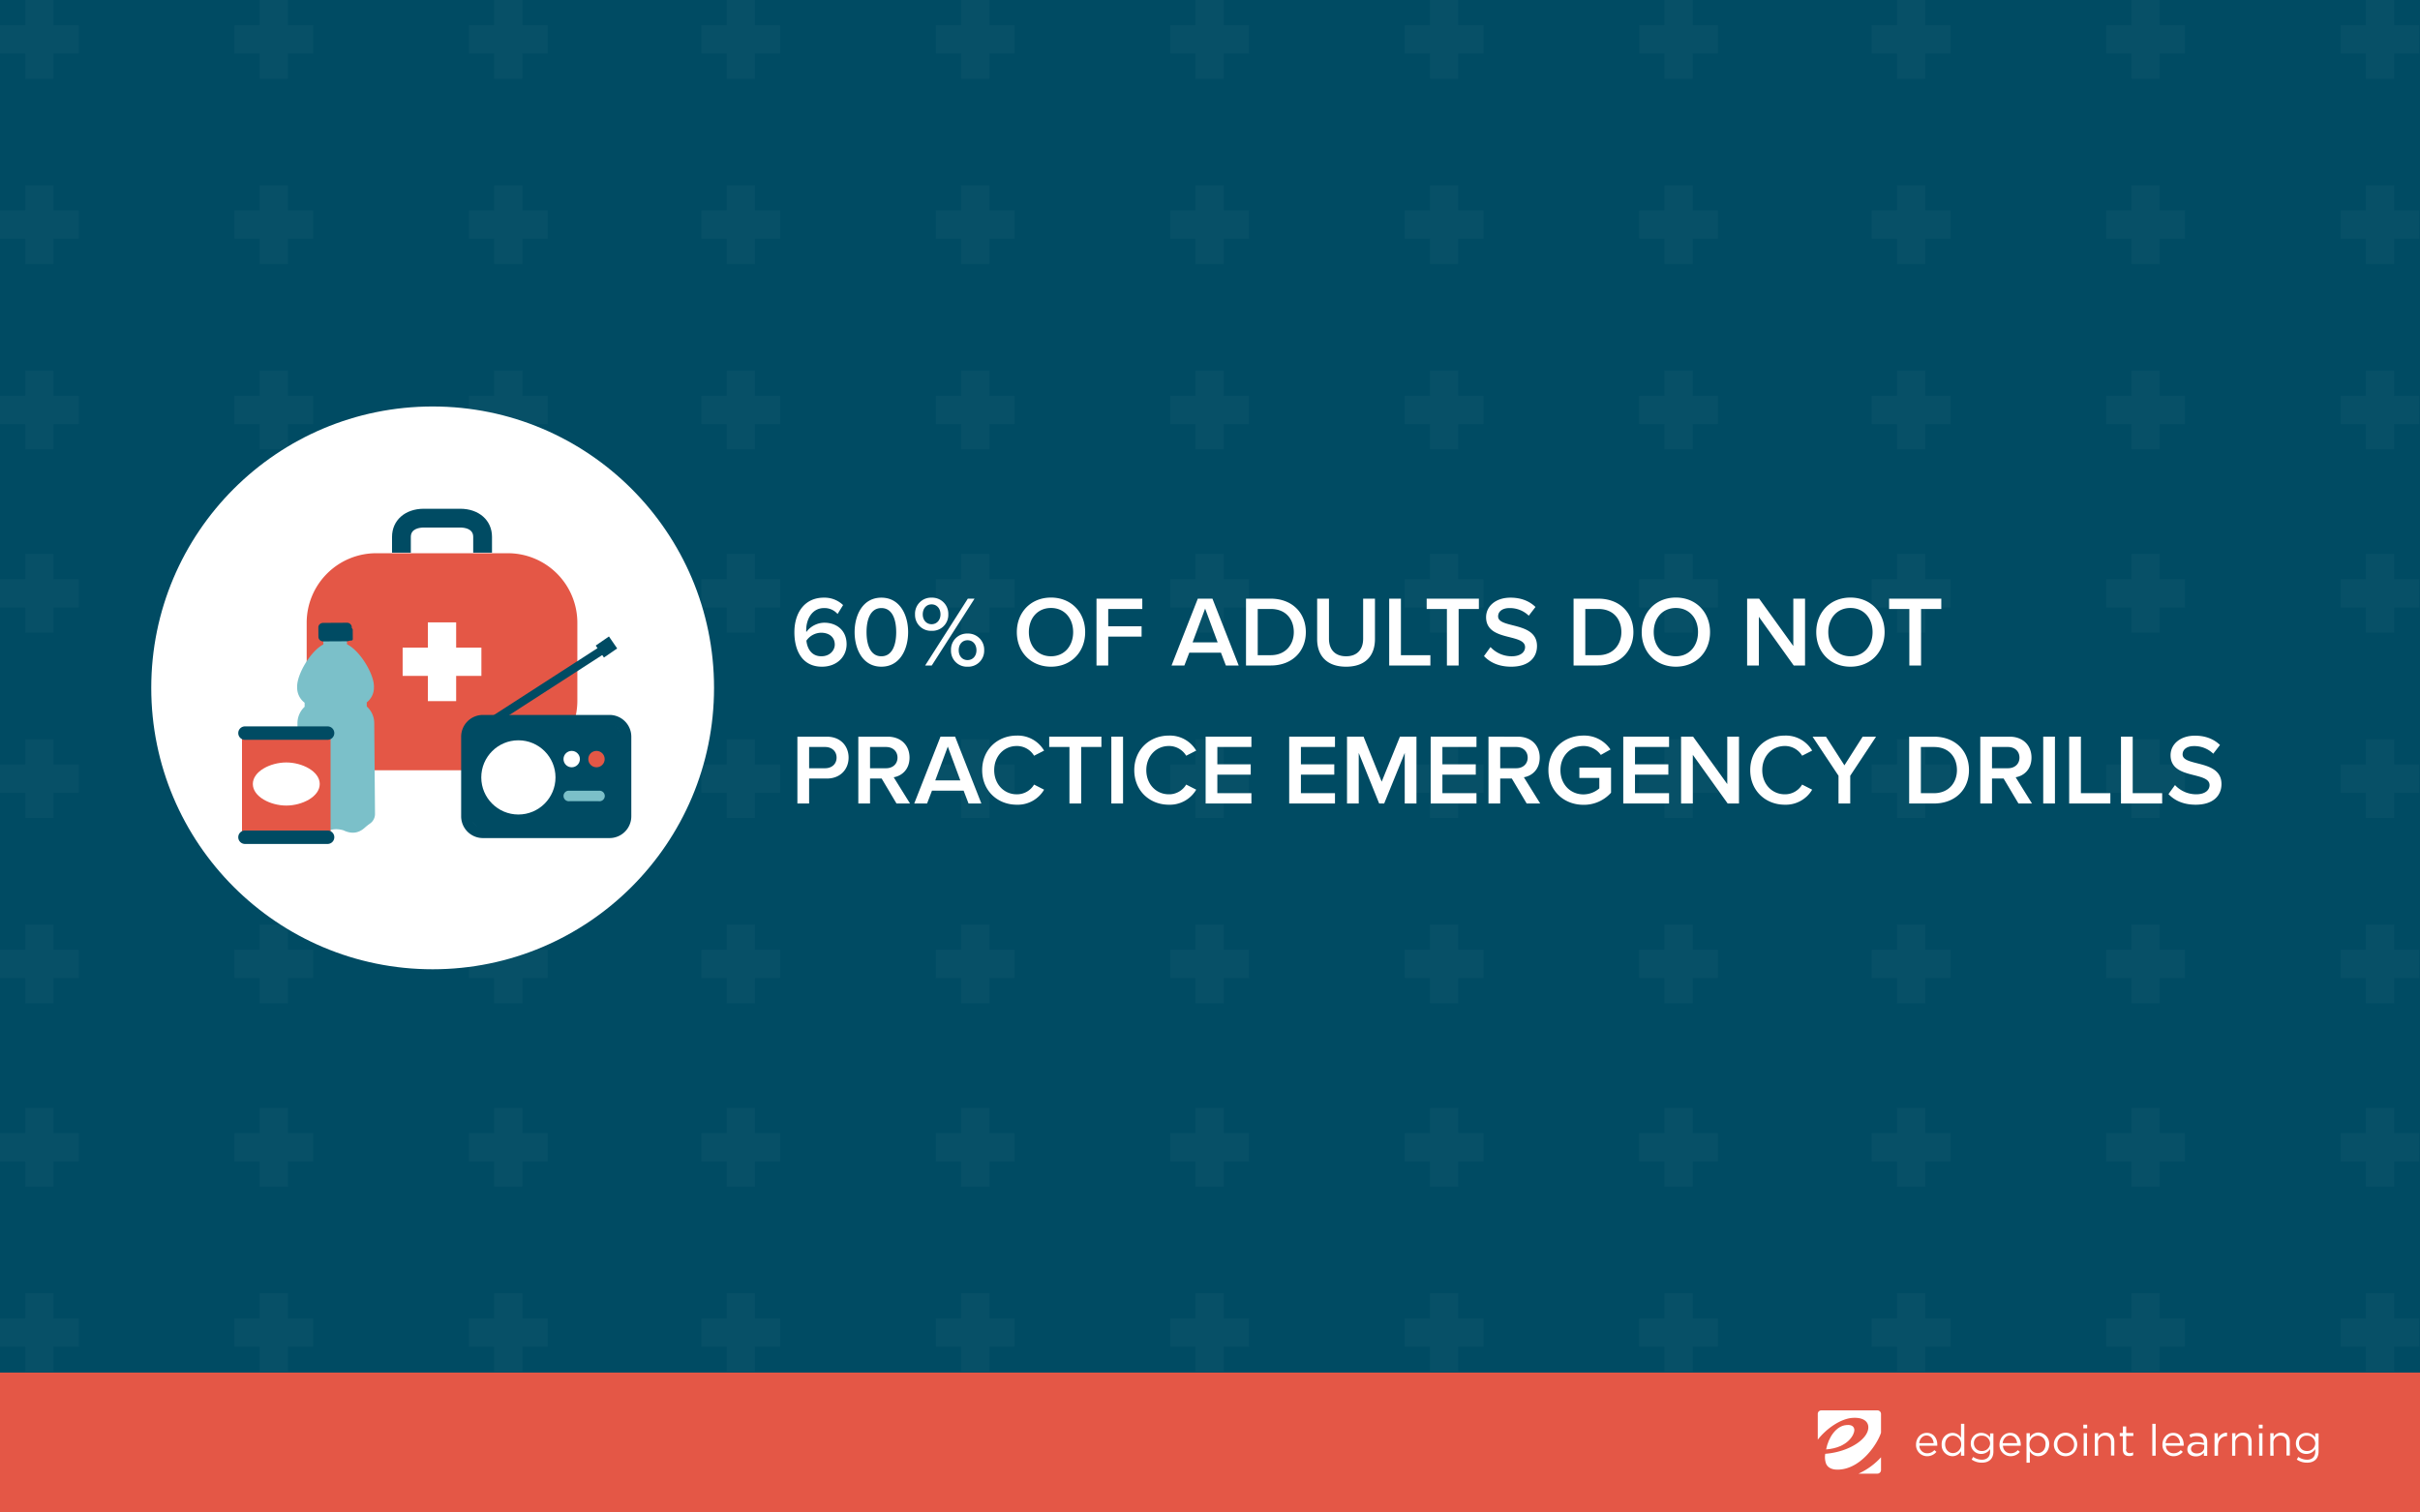 <svg xmlns="http://www.w3.org/2000/svg" viewBox="0 0 1280 800">
  <defs>
    <clipPath id="a">
      <path d="M0 0h1280v800H0z"/>
    </clipPath>
    <filter id="b" width="775.826" height="130.623" x="409.673" y="305.566" filterUnits="userSpaceOnUse">
      <feOffset dy="5"/>
      <feGaussianBlur result="blur" stdDeviation="3.5"/>
      <feFlood flood-opacity=".161"/>
      <feComposite in2="blur" operator="in"/>
      <feComposite in="SourceGraphic"/>
    </filter>
  </defs>
  <g clip-path="url(#a)" data-name="2019-010-23-crisis-management-training01">
    <path fill="#004b63" d="M0 0h1280v800H0z"/>
    <g fill="#fff" data-name="Group 68" opacity=".03">
      <path d="M28.309-.001H13.353v13.353H0v14.956h13.353V41.66h14.956V28.308h13.353V13.353H28.309z" data-name="Path 169"/>
      <path d="M1266.309-.001h-14.956v13.353H1238v14.956h13.353V41.66h14.956V28.308h13.353V13.353h-13.353z" data-name="Path 170"/>
      <path d="M1142.309-.001h-14.956v13.353H1114v14.956h13.353V41.66h14.956V28.308h13.353V13.353h-13.353z" data-name="Path 171"/>
      <path d="M1018.309-.001h-14.956v13.353H990v14.956h13.353V41.66h14.956V28.308h13.353V13.353h-13.353z" data-name="Path 172"/>
      <path d="M647.309-.001h-14.956v13.353H619v14.956h13.353V41.66h14.956V28.308h13.353V13.353h-13.353z" data-name="Path 173"/>
      <path d="M771.309-.001h-14.956v13.353H743v14.956h13.353V41.66h14.956V28.308h13.353V13.353h-13.353z" data-name="Path 177"/>
      <path d="M895.309-.001h-14.956v13.353H867v14.956h13.353V41.66h14.956V28.308h13.353V13.353h-13.353z" data-name="Path 179"/>
      <path d="M276.309-.001h-14.956v13.353H248v14.956h13.353V41.66h14.956V28.308h13.353V13.353h-13.353z" data-name="Path 174"/>
      <path d="M152.309-.001h-14.956v13.353H124v14.956h13.353V41.66h14.956V28.308h13.353V13.353h-13.353z" data-name="Path 175"/>
      <path d="M399.309-.001h-14.956v13.353H371v14.956h13.353V41.66h14.956V28.308h13.353V13.353h-13.353z" data-name="Path 176"/>
      <path d="M523.309-.001h-14.956v13.353H495v14.956h13.353V41.66h14.956V28.308h13.353V13.353h-13.353z" data-name="Path 178"/>
    </g>
    <g fill="#fff" data-name="Group 69" opacity=".03">
      <path d="M28.309 97.999H13.353v13.353H0v14.956h13.353v13.352h14.956v-13.352h13.353v-14.955H28.309z" data-name="Path 169"/>
      <path d="M1266.309 97.999h-14.956v13.353H1238v14.956h13.353v13.352h14.956v-13.352h13.353v-14.955h-13.353z" data-name="Path 170"/>
      <path d="M1142.309 97.999h-14.956v13.353H1114v14.956h13.353v13.352h14.956v-13.352h13.353v-14.955h-13.353z" data-name="Path 171"/>
      <path d="M1018.309 97.999h-14.956v13.353H990v14.956h13.353v13.352h14.956v-13.352h13.353v-14.955h-13.353z" data-name="Path 172"/>
      <path d="M647.309 97.999h-14.956v13.353H619v14.956h13.353v13.352h14.956v-13.352h13.353v-14.955h-13.353z" data-name="Path 173"/>
      <path d="M771.309 97.999h-14.956v13.353H743v14.956h13.353v13.352h14.956v-13.352h13.353v-14.955h-13.353z" data-name="Path 177"/>
      <path d="M895.309 97.999h-14.956v13.353H867v14.956h13.353v13.352h14.956v-13.352h13.353v-14.955h-13.353z" data-name="Path 179"/>
      <path d="M276.309 97.999h-14.956v13.353H248v14.956h13.353v13.352h14.956v-13.352h13.353v-14.955h-13.353z" data-name="Path 174"/>
      <path d="M152.309 97.999h-14.956v13.353H124v14.956h13.353v13.352h14.956v-13.352h13.353v-14.955h-13.353z" data-name="Path 175"/>
      <path d="M399.309 97.999h-14.956v13.353H371v14.956h13.353v13.352h14.956v-13.352h13.353v-14.955h-13.353z" data-name="Path 176"/>
      <path d="M523.309 97.999h-14.956v13.353H495v14.956h13.353v13.352h14.956v-13.352h13.353v-14.955h-13.353z" data-name="Path 178"/>
    </g>
    <g fill="#fff" data-name="Group 70" opacity=".03">
      <path d="M28.309 195.999H13.353v13.353H0v14.956h13.353v13.352h14.956v-13.352h13.353v-14.955H28.309z" data-name="Path 169"/>
      <path d="M1266.309 195.999h-14.956v13.353H1238v14.956h13.353v13.352h14.956v-13.352h13.353v-14.955h-13.353z" data-name="Path 170"/>
      <path d="M1142.309 195.999h-14.956v13.353H1114v14.956h13.353v13.352h14.956v-13.352h13.353v-14.955h-13.353z" data-name="Path 171"/>
      <path d="M1018.309 195.999h-14.956v13.353H990v14.956h13.353v13.352h14.956v-13.352h13.353v-14.955h-13.353z" data-name="Path 172"/>
      <path d="M647.309 195.999h-14.956v13.353H619v14.956h13.353v13.352h14.956v-13.352h13.353v-14.955h-13.353z" data-name="Path 173"/>
      <path d="M771.309 195.999h-14.956v13.353H743v14.956h13.353v13.352h14.956v-13.352h13.353v-14.955h-13.353z" data-name="Path 177"/>
      <path d="M895.309 195.999h-14.956v13.353H867v14.956h13.353v13.352h14.956v-13.352h13.353v-14.955h-13.353z" data-name="Path 179"/>
      <path d="M276.309 195.999h-14.956v13.353H248v14.956h13.353v13.352h14.956v-13.352h13.353v-14.955h-13.353z" data-name="Path 174"/>
      <path d="M152.309 195.999h-14.956v13.353H124v14.956h13.353v13.352h14.956v-13.352h13.353v-14.955h-13.353z" data-name="Path 175"/>
      <path d="M399.309 195.999h-14.956v13.353H371v14.956h13.353v13.352h14.956v-13.352h13.353v-14.955h-13.353z" data-name="Path 176"/>
      <path d="M523.309 195.999h-14.956v13.353H495v14.956h13.353v13.352h14.956v-13.352h13.353v-14.955h-13.353z" data-name="Path 178"/>
    </g>
    <g fill="#fff" data-name="Group 71" opacity=".03">
      <path d="M28.309 683.999H13.353v13.353H0v14.956h13.353v13.352h14.956v-13.352h13.353v-14.955H28.309z" data-name="Path 169"/>
      <path d="M1266.309 683.999h-14.956v13.353H1238v14.956h13.353v13.352h14.956v-13.352h13.353v-14.955h-13.353z" data-name="Path 170"/>
      <path d="M1142.309 683.999h-14.956v13.353H1114v14.956h13.353v13.352h14.956v-13.352h13.353v-14.955h-13.353z" data-name="Path 171"/>
      <path d="M1018.309 683.999h-14.956v13.353H990v14.956h13.353v13.352h14.956v-13.352h13.353v-14.955h-13.353z" data-name="Path 172"/>
      <path d="M647.309 683.999h-14.956v13.353H619v14.956h13.353v13.352h14.956v-13.352h13.353v-14.955h-13.353z" data-name="Path 173"/>
      <path d="M771.309 683.999h-14.956v13.353H743v14.956h13.353v13.352h14.956v-13.352h13.353v-14.955h-13.353z" data-name="Path 177"/>
      <path d="M895.309 683.999h-14.956v13.353H867v14.956h13.353v13.352h14.956v-13.352h13.353v-14.955h-13.353z" data-name="Path 179"/>
      <path d="M276.309 683.999h-14.956v13.353H248v14.956h13.353v13.352h14.956v-13.352h13.353v-14.955h-13.353z" data-name="Path 174"/>
      <path d="M152.309 683.999h-14.956v13.353H124v14.956h13.353v13.352h14.956v-13.352h13.353v-14.955h-13.353z" data-name="Path 175"/>
      <path d="M399.309 683.999h-14.956v13.353H371v14.956h13.353v13.352h14.956v-13.352h13.353v-14.955h-13.353z" data-name="Path 176"/>
      <path d="M523.309 683.999h-14.956v13.353H495v14.956h13.353v13.352h14.956v-13.352h13.353v-14.955h-13.353z" data-name="Path 178"/>
    </g>
    <g fill="#fff" data-name="Group 72" opacity=".03">
      <path d="M28.309 585.999H13.353v13.353H0v14.956h13.353v13.352h14.956v-13.352h13.353v-14.955H28.309z" data-name="Path 169"/>
      <path d="M1266.309 585.999h-14.956v13.353H1238v14.956h13.353v13.352h14.956v-13.352h13.353v-14.955h-13.353z" data-name="Path 170"/>
      <path d="M1142.309 585.999h-14.956v13.353H1114v14.956h13.353v13.352h14.956v-13.352h13.353v-14.955h-13.353z" data-name="Path 171"/>
      <path d="M1018.309 585.999h-14.956v13.353H990v14.956h13.353v13.352h14.956v-13.352h13.353v-14.955h-13.353z" data-name="Path 172"/>
      <path d="M647.309 585.999h-14.956v13.353H619v14.956h13.353v13.352h14.956v-13.352h13.353v-14.955h-13.353z" data-name="Path 173"/>
      <path d="M771.309 585.999h-14.956v13.353H743v14.956h13.353v13.352h14.956v-13.352h13.353v-14.955h-13.353z" data-name="Path 177"/>
      <path d="M895.309 585.999h-14.956v13.353H867v14.956h13.353v13.352h14.956v-13.352h13.353v-14.955h-13.353z" data-name="Path 179"/>
      <path d="M276.309 585.999h-14.956v13.353H248v14.956h13.353v13.352h14.956v-13.352h13.353v-14.955h-13.353z" data-name="Path 174"/>
      <path d="M152.309 585.999h-14.956v13.353H124v14.956h13.353v13.352h14.956v-13.352h13.353v-14.955h-13.353z" data-name="Path 175"/>
      <path d="M399.309 585.999h-14.956v13.353H371v14.956h13.353v13.352h14.956v-13.352h13.353v-14.955h-13.353z" data-name="Path 176"/>
      <path d="M523.309 585.999h-14.956v13.353H495v14.956h13.353v13.352h14.956v-13.352h13.353v-14.955h-13.353z" data-name="Path 178"/>
    </g>
    <g fill="#fff" data-name="Group 73" opacity=".03">
      <path d="M28.309 488.999H13.353v13.353H0v14.956h13.353v13.352h14.956v-13.352h13.353v-14.955H28.309z" data-name="Path 169"/>
      <path d="M1266.309 488.999h-14.956v13.353H1238v14.956h13.353v13.352h14.956v-13.352h13.353v-14.955h-13.353z" data-name="Path 170"/>
      <path d="M1142.309 488.999h-14.956v13.353H1114v14.956h13.353v13.352h14.956v-13.352h13.353v-14.955h-13.353z" data-name="Path 171"/>
      <path d="M1018.309 488.999h-14.956v13.353H990v14.956h13.353v13.352h14.956v-13.352h13.353v-14.955h-13.353z" data-name="Path 172"/>
      <path d="M647.309 488.999h-14.956v13.353H619v14.956h13.353v13.352h14.956v-13.352h13.353v-14.955h-13.353z" data-name="Path 173"/>
      <path d="M771.309 488.999h-14.956v13.353H743v14.956h13.353v13.352h14.956v-13.352h13.353v-14.955h-13.353z" data-name="Path 177"/>
      <path d="M895.309 488.999h-14.956v13.353H867v14.956h13.353v13.352h14.956v-13.352h13.353v-14.955h-13.353z" data-name="Path 179"/>
      <path d="M276.309 488.999h-14.956v13.353H248v14.956h13.353v13.352h14.956v-13.352h13.353v-14.955h-13.353z" data-name="Path 174"/>
      <path d="M152.309 488.999h-14.956v13.353H124v14.956h13.353v13.352h14.956v-13.352h13.353v-14.955h-13.353z" data-name="Path 175"/>
      <path d="M399.309 488.999h-14.956v13.353H371v14.956h13.353v13.352h14.956v-13.352h13.353v-14.955h-13.353z" data-name="Path 176"/>
      <path d="M523.309 488.999h-14.956v13.353H495v14.956h13.353v13.352h14.956v-13.352h13.353v-14.955h-13.353z" data-name="Path 178"/>
    </g>
    <g fill="#fff" data-name="Group 74" opacity=".03">
      <path d="M28.309 390.999H13.353v13.353H0v14.956h13.353v13.352h14.956v-13.352h13.353v-14.955H28.309z" data-name="Path 169"/>
      <path d="M1266.309 390.999h-14.956v13.353H1238v14.956h13.353v13.352h14.956v-13.352h13.353v-14.955h-13.353z" data-name="Path 170"/>
      <path d="M1142.309 390.999h-14.956v13.353H1114v14.956h13.353v13.352h14.956v-13.352h13.353v-14.955h-13.353z" data-name="Path 171"/>
      <path d="M1018.309 390.999h-14.956v13.353H990v14.956h13.353v13.352h14.956v-13.352h13.353v-14.955h-13.353z" data-name="Path 172"/>
      <path d="M647.309 390.999h-14.956v13.353H619v14.956h13.353v13.352h14.956v-13.352h13.353v-14.955h-13.353z" data-name="Path 173"/>
      <path d="M771.309 390.999h-14.956v13.353H743v14.956h13.353v13.352h14.956v-13.352h13.353v-14.955h-13.353z" data-name="Path 177"/>
      <path d="M895.309 390.999h-14.956v13.353H867v14.956h13.353v13.352h14.956v-13.352h13.353v-14.955h-13.353z" data-name="Path 179"/>
      <path d="M276.309 390.999h-14.956v13.353H248v14.956h13.353v13.352h14.956v-13.352h13.353v-14.955h-13.353z" data-name="Path 174"/>
      <path d="M152.309 390.999h-14.956v13.353H124v14.956h13.353v13.352h14.956v-13.352h13.353v-14.955h-13.353z" data-name="Path 175"/>
      <path d="M399.309 390.999h-14.956v13.353H371v14.956h13.353v13.352h14.956v-13.352h13.353v-14.955h-13.353z" data-name="Path 176"/>
      <path d="M523.309 390.999h-14.956v13.353H495v14.956h13.353v13.352h14.956v-13.352h13.353v-14.955h-13.353z" data-name="Path 178"/>
    </g>
    <g fill="#fff" data-name="Group 75" opacity=".03">
      <path d="M28.309 292.999H13.353v13.353H0v14.956h13.353v13.352h14.956v-13.352h13.353v-14.955H28.309z" data-name="Path 169"/>
      <path d="M1266.309 292.999h-14.956v13.353H1238v14.956h13.353v13.352h14.956v-13.352h13.353v-14.955h-13.353z" data-name="Path 170"/>
      <path d="M1142.309 292.999h-14.956v13.353H1114v14.956h13.353v13.352h14.956v-13.352h13.353v-14.955h-13.353z" data-name="Path 171"/>
      <path d="M1018.309 292.999h-14.956v13.353H990v14.956h13.353v13.352h14.956v-13.352h13.353v-14.955h-13.353z" data-name="Path 172"/>
      <path d="M647.309 292.999h-14.956v13.353H619v14.956h13.353v13.352h14.956v-13.352h13.353v-14.955h-13.353z" data-name="Path 173"/>
      <path d="M771.309 292.999h-14.956v13.353H743v14.956h13.353v13.352h14.956v-13.352h13.353v-14.955h-13.353z" data-name="Path 177"/>
      <path d="M895.309 292.999h-14.956v13.353H867v14.956h13.353v13.352h14.956v-13.352h13.353v-14.955h-13.353z" data-name="Path 179"/>
      <path d="M276.309 292.999h-14.956v13.353H248v14.956h13.353v13.352h14.956v-13.352h13.353v-14.955h-13.353z" data-name="Path 174"/>
      <path d="M152.309 292.999h-14.956v13.353H124v14.956h13.353v13.352h14.956v-13.352h13.353v-14.955h-13.353z" data-name="Path 175"/>
      <path d="M399.309 292.999h-14.956v13.353H371v14.956h13.353v13.352h14.956v-13.352h13.353v-14.955h-13.353z" data-name="Path 176"/>
      <path d="M523.309 292.999h-14.956v13.353H495v14.956h13.353v13.352h14.956v-13.352h13.353v-14.955h-13.353z" data-name="Path 178"/>
    </g>
    <path fill="#e45746" d="M0 726h1280v74H0z" data-name="Rectangle 44"/>
    <g fill="#fff" data-name="Group 52">
      <path d="M983.029 779.457h9.954a1.93 1.93 0 001.935-1.843v-6.821a36.608 36.608 0 01-11.889 8.664z" data-name="Path 137"/>
      <path d="M980.817 756.323c-.092-1.751-1.383-2.857-4.148-2.577-5.437.365-9.583 6.54-10.783 12.9 11.8-.922 15.023-8.111 14.931-10.323z" data-name="Path 138"/>
      <path d="M979.803 749.963c5.622-.369 8.2 1.843 8.387 4.608.461 6.083-9.493 13.272-22.581 14.378h-.184a10.209 10.209 0 00.369 5.069c.922 2.4 3.318 3.318 6.083 3.318 12.166 0 21.106-13.456 23.041-19.539v-9.954a1.871 1.871 0 00-1.935-1.843h-29.678a1.849 1.849 0 00-1.843 1.843v13.641c4.793-6.084 12.166-11.06 18.341-11.521z" data-name="Path 139"/>
      <g>
        <path d="M1019.344 768.673a4.855 4.855 0 003.779-1.659l1.106.922a6.365 6.365 0 01-4.885 2.3 5.892 5.892 0 01-5.9-6.175c0-3.41 2.4-6.175 5.714-6.175 3.5 0 5.53 2.857 5.53 6.267v.553h-9.493a4.081 4.081 0 004.149 3.967zm3.41-5.346c-.184-2.12-1.475-4.055-3.779-4.055-2.028 0-3.594 1.751-3.871 4.055z" data-name="Path 140"/>
        <path d="M1037.222 769.963v-2.4a5.23 5.23 0 01-4.516 2.673 5.856 5.856 0 01-5.714-6.171 5.856 5.856 0 015.714-6.175 5.228 5.228 0 014.516 2.581v-7.374h1.751v16.866zm-4.24-10.6c-2.3 0-4.147 1.751-4.147 4.608s1.935 4.608 4.147 4.608a4.452 4.452 0 004.332-4.608 4.452 4.452 0 00-4.331-4.607z" data-name="Path 141"/>
        <path d="M1048.284 773.65a9.258 9.258 0 01-5.439-1.66l.829-1.382a8.066 8.066 0 004.61 1.476c2.581 0 4.332-1.475 4.332-4.24v-1.383a5.681 5.681 0 01-4.7 2.581 5.427 5.427 0 01-5.53-5.53 5.5 5.5 0 015.528-5.622 5.773 5.773 0 014.7 2.4v-2.12h1.751v9.77c-.092 3.775-2.488 5.71-6.081 5.71zm-.092-14.286a3.892 3.892 0 00-4.147 4.055 4 4 0 004.147 4.055 4.176 4.176 0 004.422-4.054 4.23 4.23 0 00-4.424-4.055z" data-name="Path 142"/>
        <path d="M1063.491 768.673a4.855 4.855 0 003.779-1.659l1.106.922a6.365 6.365 0 01-4.885 2.3 5.892 5.892 0 01-5.9-6.175c0-3.41 2.4-6.175 5.714-6.175 3.5 0 5.53 2.857 5.53 6.267v.553h-9.4a3.948 3.948 0 004.056 3.967zm3.41-5.346c-.184-2.12-1.475-4.055-3.779-4.055-2.028 0-3.594 1.751-3.871 4.055z" data-name="Path 143"/>
        <path d="M1078.144 770.24a5.228 5.228 0 01-4.516-2.581v5.991h-1.751v-15.576h1.751v2.3a5.23 5.23 0 014.516-2.673 5.856 5.856 0 015.714 6.175c.001 3.967-2.857 6.364-5.714 6.364zm-.367-10.876a4.452 4.452 0 00-4.332 4.608 4.34 4.34 0 004.332 4.608c2.3 0 4.147-1.751 4.147-4.608a4.153 4.153 0 00-4.147-4.608z" data-name="Path 144"/>
        <path d="M1092.522 770.239a6.116 6.116 0 01-6.175-6.175 6.194 6.194 0 016.175-6.267 6.116 6.116 0 016.175 6.175 6.194 6.194 0 01-6.175 6.267zm0-10.876a4.339 4.339 0 00-4.332 4.608 4.491 4.491 0 004.424 4.7 4.412 4.412 0 004.424-4.608 4.625 4.625 0 00-4.516-4.7z" data-name="Path 145"/>
        <path d="M1101.923 755.493v-1.935h2.028v1.935zm.184 14.47v-11.889h1.751v11.889z" data-name="Path 146"/>
        <path d="M1109.757 769.963h-1.751v-11.89h1.751v2.024a4.43 4.43 0 014.055-2.3c2.857 0 4.516 1.935 4.516 4.7v7.373h-1.751v-6.912c0-2.212-1.2-3.594-3.318-3.594a3.51 3.51 0 00-3.594 3.687l.092 6.912z" data-name="Path 147"/>
        <path d="M1124.504 766.553a1.8 1.8 0 002.028 2.028 3.994 3.994 0 001.751-.369v1.475a4 4 0 01-2.12.461c-1.935 0-3.318-.922-3.318-3.318v-7.19h-1.659v-1.661h1.659v-3.5h1.751v3.5h3.779v1.567h-3.779v7z" data-name="Path 148"/>
      </g>
      <g>
        <path d="M1138.42 769.963v-16.866h1.751v16.866z" data-name="Path 149"/>
        <path d="M1149.666 768.673a4.855 4.855 0 003.779-1.659l1.106.922a6.365 6.365 0 01-4.885 2.3 5.892 5.892 0 01-5.9-6.175c0-3.41 2.4-6.175 5.714-6.175 3.5 0 5.53 2.857 5.53 6.267v.553h-9.4a3.948 3.948 0 004.055 3.963zm3.41-5.346c-.184-2.12-1.475-4.055-3.779-4.055-2.028 0-3.594 1.751-3.871 4.055z" data-name="Path 150"/>
        <path d="M1158.604 760.382l-.553-1.475a9.105 9.105 0 014.332-.925c3.226 0 5.069 1.659 5.069 4.793v7.281h-1.751v-1.751a5.161 5.161 0 01-4.332 2.028c-2.212 0-4.424-1.2-4.424-3.687 0-2.581 2.028-3.871 5.069-3.871a13.114 13.114 0 013.594.461v-.369c0-2.12-1.29-3.226-3.594-3.226a5.9 5.9 0 00-3.41.737zm.276 5.991c0 1.475 1.382 2.4 3.041 2.4 2.212 0 3.963-1.29 3.963-3.226v-1.2a11.937 11.937 0 00-3.5-.461c-2.212 0-3.5 1.014-3.5 2.488z" data-name="Path 151"/>
        <path d="M1173.074 769.963h-1.751v-11.889h1.751v3.041a5.068 5.068 0 014.885-3.318v1.843h-.092c-2.581 0-4.7 1.843-4.7 5.438v4.885z" data-name="Path 152"/>
        <path d="M1182.383 769.963h-1.751v-11.89h1.751v2.024a4.43 4.43 0 014.055-2.3c2.857 0 4.516 1.935 4.516 4.7v7.373h-1.751v-6.912c0-2.212-1.2-3.594-3.318-3.594a3.51 3.51 0 00-3.594 3.687v6.912z" data-name="Path 153"/>
        <path d="M1194.733 755.493v-1.935h2.028v1.935zm.184 14.47v-11.889h1.751v11.889z" data-name="Path 154"/>
        <path d="M1202.567 769.963h-1.751v-11.89h1.751v2.024a4.43 4.43 0 014.055-2.3c2.857 0 4.516 1.935 4.516 4.7v7.373h-1.751v-6.912c0-2.212-1.2-3.594-3.318-3.594a3.51 3.51 0 00-3.594 3.687l.092 6.912z" data-name="Path 155"/>
        <path d="M1220.265 773.65a9.258 9.258 0 01-5.439-1.66l.83-1.382a8.066 8.066 0 004.608 1.475c2.581 0 4.332-1.475 4.332-4.24v-1.382a5.681 5.681 0 01-4.7 2.581 5.427 5.427 0 01-5.53-5.53 5.5 5.5 0 015.53-5.622 5.641 5.641 0 014.7 2.4v-2.12h1.751v9.77c-.092 3.779-2.488 5.714-6.083 5.714zm-.092-14.286a3.892 3.892 0 00-4.147 4.055 4 4 0 004.147 4.055 4.176 4.176 0 004.424-4.055 4.23 4.23 0 00-4.426-4.054z" data-name="Path 156"/>
      </g>
    </g>
    <g filter="url(#b)">
      <path fill="#fff" d="M420.173 329.4c0 9.809 4.187 18.236 14.575 18.236 7.9 0 13.038-5.3 13.038-11.872 0-7.526-5.459-11.395-11.819-11.395a12.045 12.045 0 00-9.487 4.931 6.086 6.086 0 01-.053-1.007c0-6.2 3.445-11.66 9.328-11.66a9.071 9.071 0 017.261 3.127l2.915-4.717a14.148 14.148 0 00-10.176-3.922c-10.229-.002-15.582 8.054-15.582 18.279zm21.359 6.572c0 2.862-2.438 6.148-7.1 6.148-5.459 0-7.526-4.452-7.9-8.268a9.685 9.685 0 017.738-4.187c3.87.004 7.262 1.965 7.262 6.311zm10.494-6.625c0 8.9 4.24 18.285 14.151 18.285s14.151-9.377 14.151-18.281-4.24-18.232-14.151-18.232-14.151 9.328-14.151 18.232zm22 0c0 6.731-2.067 12.773-7.844 12.773s-7.844-6.042-7.844-12.773 2.067-12.72 7.844-12.72 7.839 5.993 7.839 12.724zm9.964-9.381a8.391 8.391 0 008.745 8.692 8.449 8.449 0 008.851-8.692 8.546 8.546 0 00-8.851-8.851 8.49 8.49 0 00-8.75 8.855zM489.338 347h3.5l22.629-35.351h-3.551zm8.109-27.03c0 3.021-1.961 5.194-4.717 5.194-2.7 0-4.664-2.173-4.664-5.194 0-3.18 1.961-5.3 4.664-5.3 2.756 0 4.717 2.12 4.717 5.3zm5.565 18.974a8.391 8.391 0 008.745 8.692 8.435 8.435 0 008.8-8.692 8.533 8.533 0 00-8.8-8.851 8.49 8.49 0 00-8.745 8.851zm13.462 0c0 3.074-1.961 5.194-4.717 5.194s-4.664-2.12-4.664-5.194c0-3.18 1.908-5.3 4.664-5.3s4.717 2.12 4.717 5.3zm21.359-9.593c0 10.549 7.473 18.285 18.073 18.285s18.073-7.736 18.073-18.285-7.473-18.285-18.073-18.285-18.073 7.734-18.073 18.285zm29.786 0c0 7.261-4.611 12.773-11.713 12.773-7.155 0-11.713-5.512-11.713-12.773 0-7.314 4.558-12.773 11.713-12.773 7.102 0 11.713 5.459 11.713 12.773zM579.968 347h6.2v-15.264h17.649v-5.459h-17.648v-9.169h18.02v-5.459h-24.221zm68.423 0h6.784l-13.886-35.351h-7.738L619.665 347h6.784l2.6-6.784h16.748zm-10.971-30.1l6.625 17.861h-13.25zm21.624 30.1h13.144c11.024 0 18.5-7.261 18.5-17.649s-7.473-17.7-18.5-17.7h-13.144zm6.2-5.459v-24.433h6.943c7.9 0 12.137 5.406 12.137 12.243 0 6.678-4.452 12.19-12.137 12.19zm31.429-8.48c0 8.692 5.035 14.575 15.317 14.575 10.229 0 15.264-5.83 15.264-14.628v-21.359H721v21.2c0 5.618-3.127 9.275-9.01 9.275-5.936 0-9.063-3.657-9.063-9.275v-21.2h-6.254zM734.781 347h21.783v-5.459h-15.582v-29.892h-6.2zm30.528 0h6.2v-29.892h10.706v-5.459H754.6v5.459h10.706zm19.61-4.982c3.127 3.339 7.844 5.618 14.363 5.618 9.54 0 13.674-5.035 13.674-10.918 0-7.685-6.943-9.487-12.773-10.971-4.187-1.06-7.791-1.961-7.791-4.717 0-2.65 2.332-4.4 5.989-4.4a14.371 14.371 0 0110.229 4.028l3.551-4.611c-3.286-3.18-7.738-4.929-13.25-4.929-7.738 0-12.879 4.505-12.879 10.335 0 7.473 6.784 9.169 12.561 10.6 4.293 1.113 8.056 2.067 8.056 5.247 0 2.332-2.014 4.823-7.1 4.823a15.249 15.249 0 01-11.183-4.876zM832.3 347h13.144c11.024 0 18.5-7.261 18.5-17.649s-7.473-17.7-18.5-17.7H832.3zm6.2-5.459v-24.433h6.943c7.9 0 12.137 5.406 12.137 12.243 0 6.678-4.452 12.19-12.137 12.19zm29.839-12.19c.002 10.549 7.475 18.285 18.075 18.285s18.073-7.736 18.073-18.285-7.473-18.285-18.073-18.285-18.073 7.734-18.073 18.285zm29.786 0c0 7.261-4.611 12.773-11.713 12.773-7.155 0-11.713-5.512-11.713-12.773 0-7.314 4.558-12.773 11.713-12.773 7.104 0 11.715 5.459 11.715 12.773zM948.742 347h5.989v-35.351h-6.2v25.069l-18.074-25.069H924.1V347h6.2v-25.758zm11.925-17.649c0 10.549 7.473 18.285 18.073 18.285s18.073-7.736 18.073-18.285-7.473-18.285-18.073-18.285-18.073 7.734-18.073 18.285zm29.786 0c0 7.261-4.611 12.773-11.713 12.773-7.155 0-11.713-5.512-11.713-12.773 0-7.314 4.558-12.773 11.713-12.773 7.102 0 11.713 5.459 11.713 12.773zM1009.9 347h6.2v-29.892h10.706v-5.459H999.2v5.459h10.7zm-588.137 73h6.2v-13.2h9.328c7.367 0 11.554-5.088 11.554-11.077s-4.133-11.074-11.553-11.074h-15.529zm20.723-24.274c0 3.392-2.544 5.618-6.042 5.618h-8.48v-11.236h8.48c3.498 0 6.042 2.226 6.042 5.618zM474.18 420h7.155l-8.635-13.886c4.24-.689 8.374-4.081 8.374-10.388 0-6.519-4.558-11.077-11.554-11.077h-15.533V420h6.2v-13.2h6.148zm.53-24.274c0 3.392-2.544 5.618-6.042 5.618h-8.48v-11.236h8.48c3.498 0 6.042 2.226 6.042 5.618zM512.287 420h6.784l-13.886-35.351h-7.738L483.561 420h6.784l2.6-6.784h16.745zm-10.971-30.1l6.625 17.861h-13.25zm36.464 30.74a16.178 16.178 0 0014.469-7.95l-5.3-2.7a10.5 10.5 0 01-9.169 5.141c-6.731 0-11.925-5.353-11.925-12.773s5.194-12.773 11.925-12.773a10.607 10.607 0 019.169 5.141l5.3-2.7a16.114 16.114 0 00-14.469-7.95c-10.176 0-18.285 7.42-18.285 18.285s8.105 18.275 18.285 18.275zm27.878-.64h6.2v-29.892h10.706v-5.459h-27.612v5.459h10.706zm22.154 0h6.2v-35.351h-6.2zm30.422.636a16.178 16.178 0 0014.469-7.95l-5.3-2.7a10.5 10.5 0 01-9.169 5.141c-6.731 0-11.925-5.353-11.925-12.773s5.194-12.773 11.925-12.773a10.607 10.607 0 019.169 5.141l5.3-2.7a16.114 16.114 0 00-14.469-7.95c-10.176 0-18.285 7.42-18.285 18.285s8.109 18.279 18.285 18.279zm19.451-.636h24.221v-5.459h-18.02v-9.805h17.649v-5.459h-17.649v-9.169h18.02v-5.459h-24.221zm44.2 0h24.221v-5.459h-18.02v-9.805h17.649v-5.459h-17.647v-9.169h18.02v-5.459h-24.221zM743 420h6.2v-35.351h-8.745l-9.646 23.8-9.593-23.8h-8.745V420h6.2v-26.765L729.481 420h2.65L743 393.235zm13.727 0h24.221v-5.459h-18.02v-9.805h17.649v-5.459h-17.653v-9.169h18.02v-5.459h-24.221zm50.773 0h7.155l-8.639-13.886c4.24-.689 8.374-4.081 8.374-10.388 0-6.519-4.558-11.077-11.554-11.077H787.3V420h6.2v-13.2h6.148zm.53-24.274c0 3.392-2.544 5.618-6.042 5.618H793.5v-11.236h8.48c3.503 0 6.047 2.226 6.047 5.618zm10.97 6.625c0 11.077 8.321 18.338 18.55 18.338a19.176 19.176 0 0014.575-6.413v-13.25h-16.75v5.459h10.547V412a12.962 12.962 0 01-8.374 3.18c-7 0-12.19-5.406-12.19-12.826s5.194-12.773 12.19-12.773a11.256 11.256 0 019.169 4.717l5.088-2.862a16.62 16.62 0 00-14.257-7.367c-10.229-.003-18.548 7.205-18.548 18.282zM858.589 420h24.221v-5.459h-18.02v-9.805h17.649v-5.459H864.79v-9.169h18.02v-5.459h-24.221zm55.226 0h5.985v-35.351h-6.2v25.069l-18.07-25.069h-6.36V420h6.2v-25.758zm30.21.636a16.178 16.178 0 0014.469-7.95l-5.3-2.7a10.5 10.5 0 01-9.169 5.141c-6.731 0-11.925-5.353-11.925-12.773s5.194-12.773 11.925-12.773a10.607 10.607 0 019.169 5.141l5.3-2.7a16.114 16.114 0 00-14.469-7.95c-10.176 0-18.285 7.42-18.285 18.285s8.109 18.279 18.285 18.279zm28.408-.636h6.2v-14.681l13.674-20.67h-7.1l-9.647 15.158-9.752-15.158h-7.1l13.727 20.67zm37.367 0h13.144c11.024 0 18.5-7.261 18.5-17.649s-7.473-17.7-18.5-17.7H1009.8zm6.2-5.459v-24.433h6.943c7.9 0 12.137 5.406 12.137 12.243 0 6.678-4.452 12.19-12.137 12.19zm51.621 5.459h7.155l-8.639-13.886c4.24-.689 8.374-4.081 8.374-10.388 0-6.519-4.558-11.077-11.554-11.077h-15.529V420h6.2v-13.2h6.148zm.53-24.274c0 3.392-2.544 5.618-6.042 5.618h-8.48v-11.236h8.48c3.498 0 6.042 2.226 6.042 5.618zM1080.712 420h6.2v-35.351h-6.2zm13.727 0h21.783v-5.459h-15.582v-29.892h-6.2zm27.4 0h21.783v-5.459h-15.581v-29.892h-6.2zm25.122-4.982c3.127 3.339 7.844 5.618 14.363 5.618 9.54 0 13.674-5.035 13.674-10.918 0-7.685-6.943-9.487-12.773-10.971-4.187-1.06-7.791-1.961-7.791-4.717 0-2.65 2.332-4.4 5.989-4.4a14.371 14.371 0 0110.229 4.028l3.551-4.611c-3.286-3.18-7.738-4.929-13.25-4.929-7.738 0-12.879 4.505-12.879 10.335 0 7.473 6.784 9.169 12.561 10.6 4.293 1.113 8.056 2.067 8.056 5.247 0 2.332-2.014 4.823-7.1 4.823a15.249 15.249 0 01-11.183-4.876z" data-name="Path 180"/>
    </g>
    <g data-name="Group 67" transform="translate(-680.913 -170.874)">
      <circle cx="148.838" cy="148.838" r="148.838" fill="#fff" data-name="Ellipse 1" transform="translate(760.913 385.874)"/>
      <g data-name="Group 66">
        <g data-name="Group 53" transform="translate(843.124 463.49)">
          <rect width="137.643" height="109.295" fill="#fff" data-name="Rectangle 72" rx="32.417" transform="translate(2.761 2.761)"/>
          <path fill="#e45746" d="M36.779 0h69.608a36.778 36.778 0 0136.778 36.778v41.26a36.779 36.779 0 01-36.779 36.779H36.778A36.778 36.778 0 010 78.039v-41.26A36.779 36.779 0 0136.779 0z" data-name="Rectangle 73"/>
        </g>
        <path fill="#fff" d="M922.184 500.067h-14.956v13.353h-13.353v14.956h13.353v13.352h14.956v-13.352h13.353v-14.955h-13.353z" data-name="Path 157"/>
        <g data-name="Group 54">
          <path fill="#004b63" d="M924.332 439.97h-19.25c-9.9 0-16.812 6.11-16.812 14.857v8.352h9.939v-8.352c0-4.438 4.806-4.918 6.872-4.918h19.25c2.067 0 6.873.48 6.873 4.918v8.352h9.939v-8.352c.001-8.747-6.912-14.857-16.811-14.857z" data-name="Path 158"/>
        </g>
        <g data-name="Group 59" transform="translate(924.828 512.728)">
          <g data-name="Group 58">
            <g fill="#004b63" data-name="Group 55" transform="translate(0 36.297)">
              <rect width="84.478" height="59.609" data-name="Rectangle 74" rx="13.803" transform="translate(2.761 2.761)"/>
              <path d="M78.499 0h-67a11.513 11.513 0 00-11.5 11.5v42.132a11.513 11.513 0 0011.5 11.5h67a11.513 11.513 0 0011.5-11.5V11.5A11.513 11.513 0 0078.499 0zm5.978 53.632a5.984 5.984 0 01-5.978 5.978h-67a5.985 5.985 0 01-5.979-5.978V11.5a5.985 5.985 0 015.979-5.978h67a5.984 5.984 0 015.978 5.978z" data-name="Path 159"/>
            </g>
            <circle cx="19.627" cy="19.627" r="19.627" fill="#fff" data-name="Ellipse 2" transform="translate(10.646 49.713)"/>
            <g data-name="Group 56">
              <path fill="#004b63" d="M73.094.353L15.848 37.297a2.21 2.21 0 002.4 3.712l57.24-36.946a2.21 2.21 0 00-2.4-3.712z" data-name="Path 160"/>
            </g>
            <g data-name="Group 57">
              <path fill="#7bc0c9" d="M72.768 76.398h-15.42a2.791 2.791 0 100 5.522h15.42a2.791 2.791 0 100-5.522z" data-name="Path 161"/>
            </g>
          </g>
          <circle cx="4.335" cy="4.335" r="4.335" fill="#fff" data-name="Ellipse 3" transform="translate(54.138 55.316)"/>
          <circle cx="4.335" cy="4.335" r="4.335" fill="#e45746" data-name="Ellipse 4" transform="translate(67.246 55.316)"/>
        </g>
        <g data-name="Group 61">
          <path fill="#7bc0c9" d="M874.906 544.542l-.018-2.143a9.885 9.885 0 003.81-7.882l-.006-.74c-.054-6.431-7.238-18.66-14.24-22.127l-.034-4.165-12.506.062.035 4.192c-6.872 3.568-13.921 15.824-13.867 22.24l.006.738a9.961 9.961 0 003.941 7.844l.018 2.144a11.889 11.889 0 00-3.8 8.574l.405 48.482a6.523 6.523 0 003.613 5.465c2.062 2.286 6.142 6.236 12.9 2.855 0 0 2.845-1.364 7.4-.037 5.473 2.66 9.139.612 11.42-1.492a29.438 29.438 0 012.534-2 6.21 6.21 0 002.747-4.993l-.406-48.48a11.976 11.976 0 00-3.952-8.537z" data-name="Path 162"/>
          <g fill="#004b63" data-name="Group 60">
            <path d="M866.678 503.189l-11.9.067a.747.747 0 00-.786.7l.037 5.09a.75.75 0 00.8.69l11.9-.068a.745.745 0 00.786-.7l-.037-5.089a.748.748 0 00-.8-.69z" data-name="Path 163"/>
            <path d="M864.401 500.266h-.015l-12.533.068a2.712 2.712 0 00-1.856.733 2.231 2.231 0 00-.706 1.635l.039 5.089a2.479 2.479 0 002.579 2.334h.014l12.533-.067a2.717 2.717 0 001.856-.734 2.235 2.235 0 00.706-1.635l-.039-5.089a2.479 2.479 0 00-2.578-2.334z" data-name="Path 164"/>
          </g>
        </g>
        <g data-name="Group 62">
          <path fill="#fff" d="M811.569 558.946h41.537v52.45h-41.537z" data-name="Rectangle 75"/>
          <path fill="#e45746" d="M853.511 556.681h-42.347a2.233 2.233 0 00-2.252 2.213v52.554a2.233 2.233 0 002.252 2.213h42.347a2.233 2.233 0 002.252-2.213v-52.554a2.233 2.233 0 00-2.252-2.213z" data-name="Path 165"/>
        </g>
        <g data-name="Group 63">
          <path fill="#004b63" d="M854.186 555.08h-43.7a3.55 3.55 0 100 7.1h43.7a3.55 3.55 0 000-7.1z" data-name="Path 166"/>
        </g>
        <g data-name="Group 64">
          <path fill="#004b63" d="M854.186 610.161h-43.7a3.55 3.55 0 100 7.1h43.7a3.55 3.55 0 000-7.1z" data-name="Path 167"/>
        </g>
        <g data-name="Group 65">
          <path fill="#fff" d="M832.337 574.16c-8.369 0-17.694 4.68-17.694 11.4s9.325 11.4 17.694 11.4 17.694-4.68 17.694-11.4-9.324-11.4-17.694-11.4z" data-name="Path 168"/>
        </g>
        <path fill="#004b63" d="M996.006 512.333l7-4.808 4.35 6.333-7 4.808z" data-name="Rectangle 76"/>
      </g>
    </g>
  </g>
</svg>
